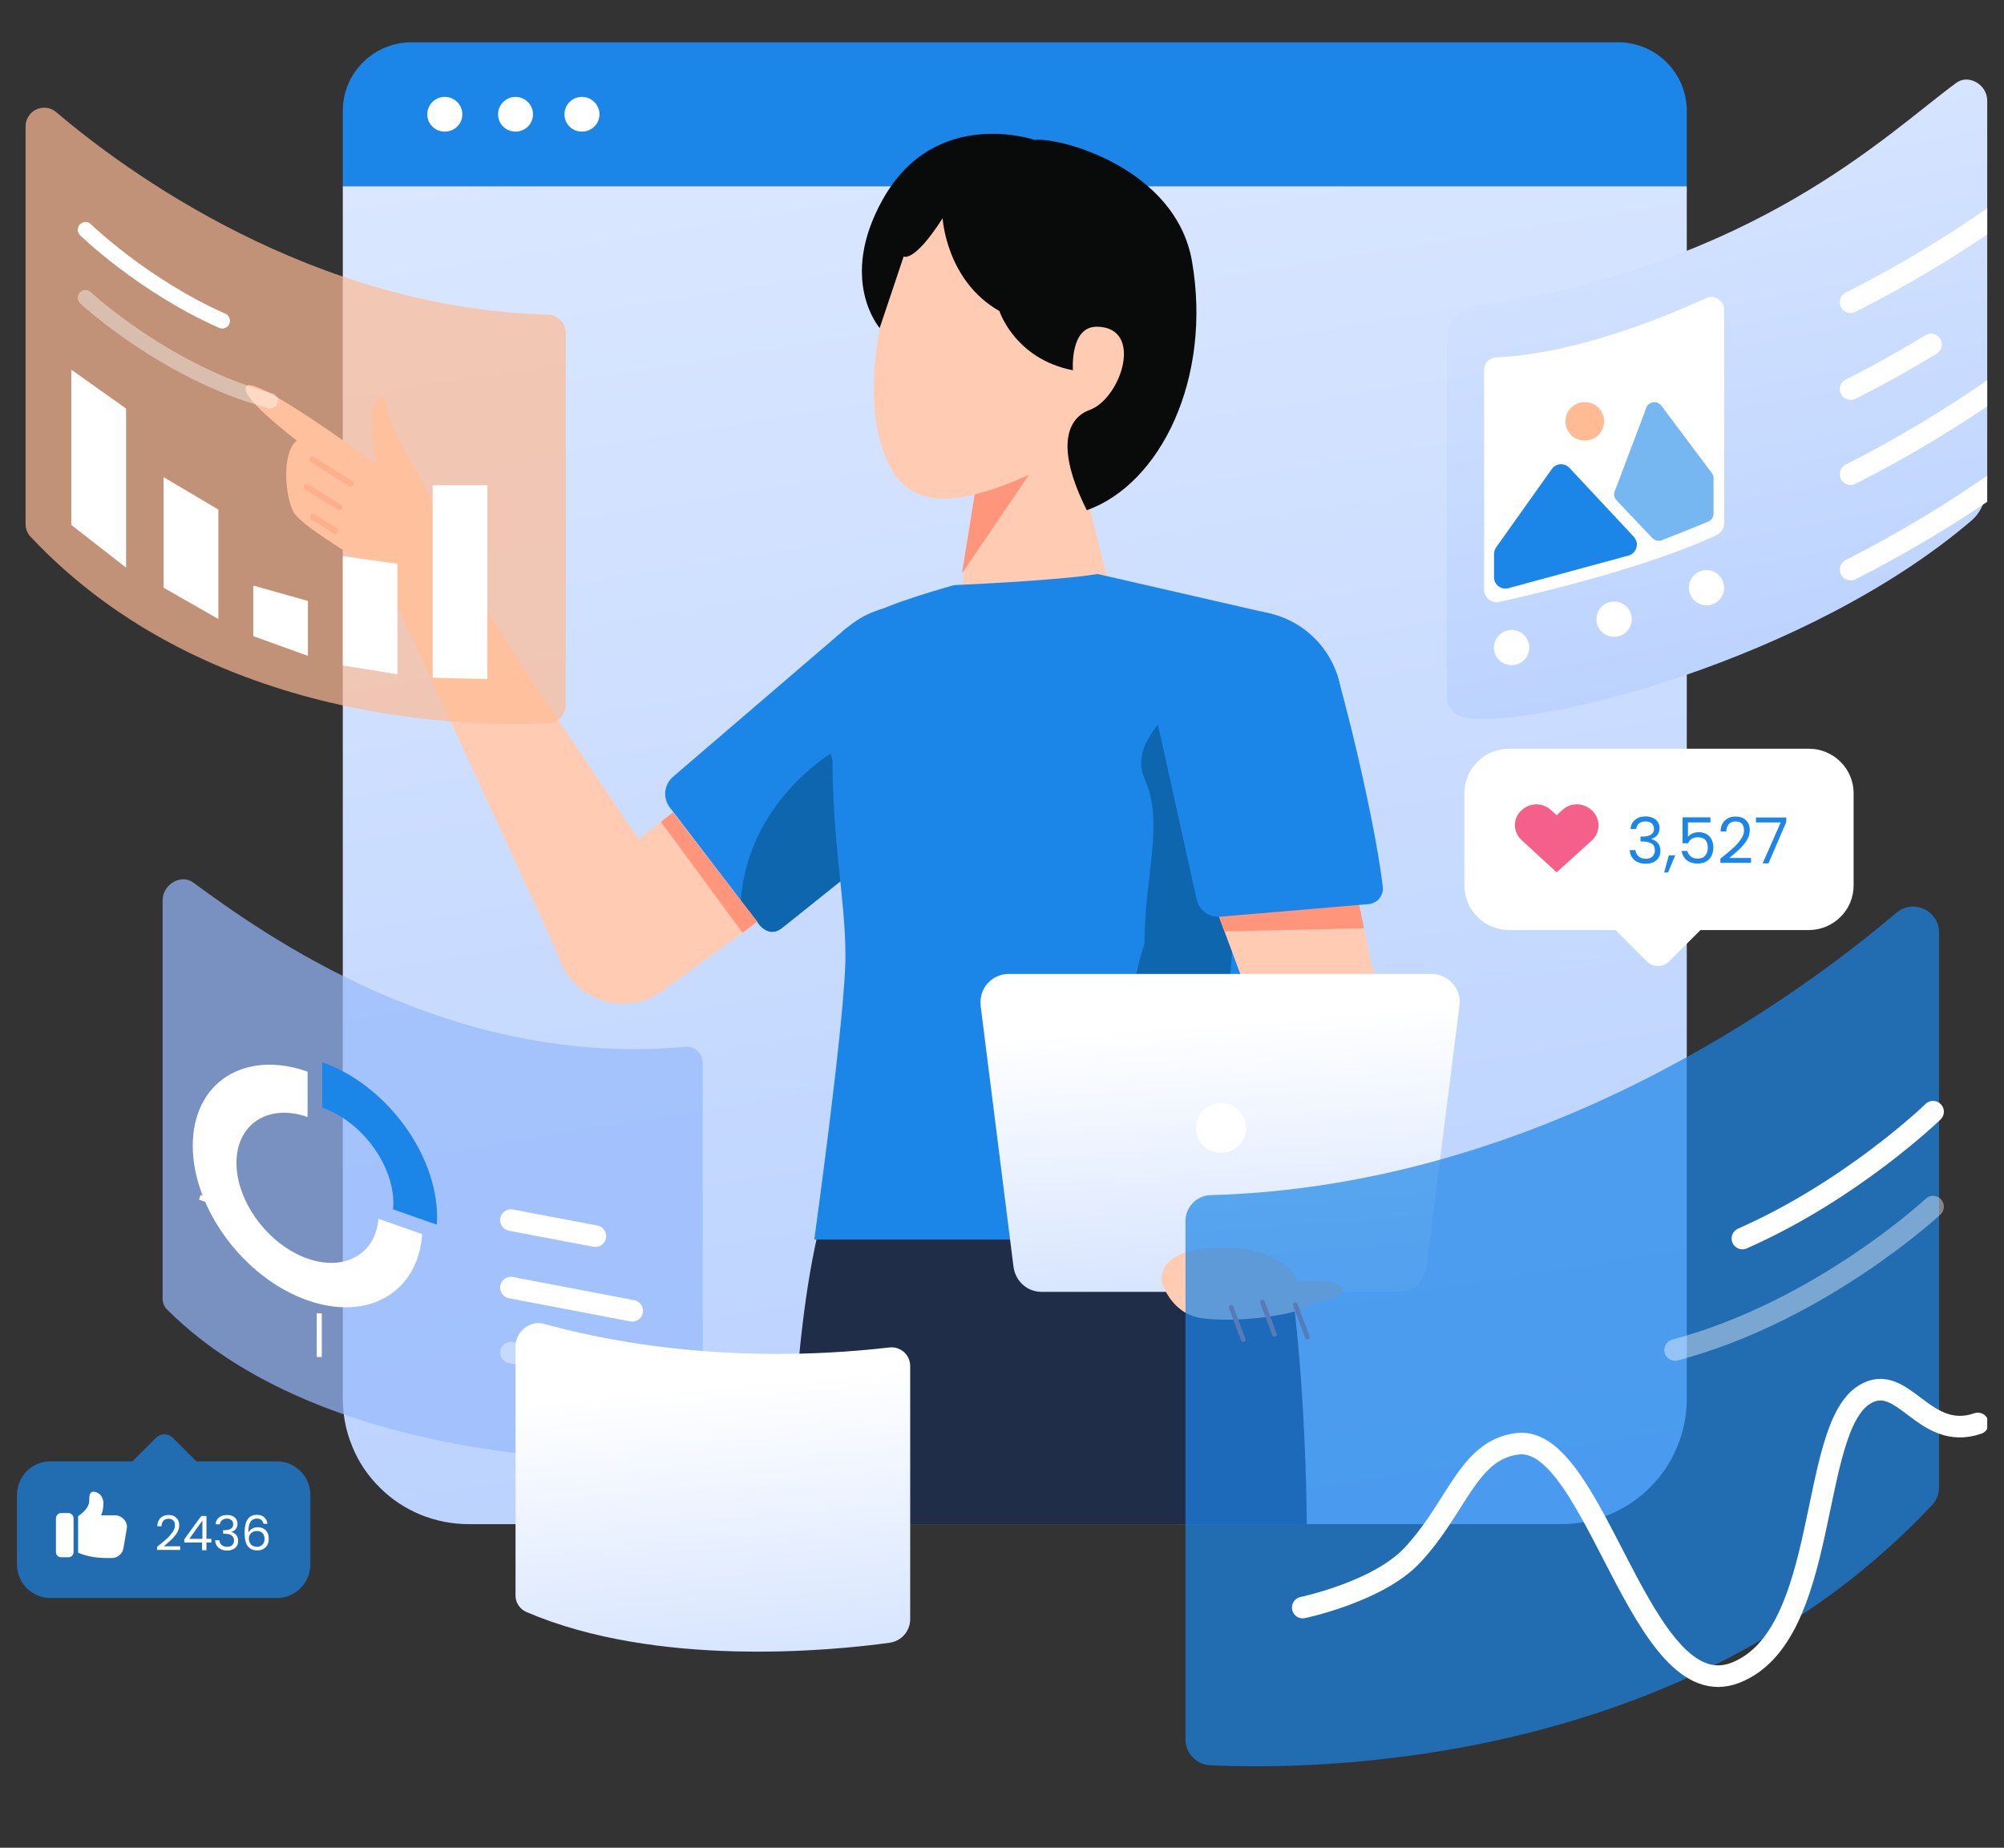 <svg xmlns="http://www.w3.org/2000/svg" xmlns:xlink="http://www.w3.org/1999/xlink" width="64" zoomAndPan="magnify" viewBox="0 0 48 44.25" height="59" preserveAspectRatio="xMidYMid meet" version="1.0"><rect x="0" y="0" width="48" height="44.25" fill="#333333" stroke="none"/><defs><clipPath id="b197df9463"><path d="M 8 1.012 L 41 1.012 L 41 5 L 8 5 Z M 8 1.012 " clip-rule="nonzero"/></clipPath><clipPath id="f135866213"><path d="M 8 4 L 41 4 L 41 37 L 8 37 Z M 8 4 " clip-rule="nonzero"/></clipPath><clipPath id="ba1c116b84"><path d="M 8.211 4.461 L 40.402 4.461 L 40.402 33.504 C 40.402 33.898 40.324 34.285 40.172 34.648 C 40.02 35.016 39.801 35.344 39.52 35.621 C 39.242 35.902 38.91 36.121 38.543 36.273 C 38.176 36.422 37.785 36.5 37.391 36.5 L 11.223 36.5 C 10.828 36.5 10.434 36.422 10.07 36.273 C 9.703 36.121 9.371 35.902 9.094 35.621 C 8.812 35.344 8.59 35.016 8.441 34.648 C 8.289 34.285 8.211 33.898 8.211 33.504 Z M 8.211 4.461 " clip-rule="nonzero"/></clipPath><linearGradient x1="2460.588" gradientTransform="matrix(0.011, 0, 0, 0.011, 0.4, 1.011)" y1="50.043" x2="3016.202" gradientUnits="userSpaceOnUse" y2="3495.166" id="8721d29969"><stop stop-opacity="1" stop-color="rgb(85.4%, 90.44%, 100%)" offset="0"/><stop stop-opacity="1" stop-color="rgb(85.289%, 90.367%, 100%)" offset="0.016"/><stop stop-opacity="1" stop-color="rgb(85.066%, 90.221%, 100%)" offset="0.031"/><stop stop-opacity="1" stop-color="rgb(84.842%, 90.076%, 100%)" offset="0.047"/><stop stop-opacity="1" stop-color="rgb(84.619%, 89.929%, 100%)" offset="0.062"/><stop stop-opacity="1" stop-color="rgb(84.395%, 89.783%, 100%)" offset="0.078"/><stop stop-opacity="1" stop-color="rgb(84.172%, 89.636%, 100%)" offset="0.094"/><stop stop-opacity="1" stop-color="rgb(83.948%, 89.49%, 100%)" offset="0.109"/><stop stop-opacity="1" stop-color="rgb(83.725%, 89.343%, 100%)" offset="0.125"/><stop stop-opacity="1" stop-color="rgb(83.501%, 89.197%, 100%)" offset="0.139"/><stop stop-opacity="1" stop-color="rgb(83.389%, 89.124%, 100%)" offset="0.141"/><stop stop-opacity="1" stop-color="rgb(83.278%, 89.05%, 100%)" offset="0.156"/><stop stop-opacity="1" stop-color="rgb(83.055%, 88.904%, 100%)" offset="0.172"/><stop stop-opacity="1" stop-color="rgb(82.831%, 88.759%, 100%)" offset="0.188"/><stop stop-opacity="1" stop-color="rgb(82.608%, 88.612%, 100%)" offset="0.203"/><stop stop-opacity="1" stop-color="rgb(82.384%, 88.466%, 100%)" offset="0.219"/><stop stop-opacity="1" stop-color="rgb(82.161%, 88.319%, 100%)" offset="0.234"/><stop stop-opacity="1" stop-color="rgb(81.937%, 88.173%, 100%)" offset="0.25"/><stop stop-opacity="1" stop-color="rgb(81.714%, 88.026%, 100%)" offset="0.266"/><stop stop-opacity="1" stop-color="rgb(81.49%, 87.88%, 100%)" offset="0.281"/><stop stop-opacity="1" stop-color="rgb(81.267%, 87.733%, 100%)" offset="0.297"/><stop stop-opacity="1" stop-color="rgb(81.042%, 87.587%, 100%)" offset="0.312"/><stop stop-opacity="1" stop-color="rgb(80.82%, 87.442%, 100%)" offset="0.328"/><stop stop-opacity="1" stop-color="rgb(80.597%, 87.296%, 100%)" offset="0.344"/><stop stop-opacity="1" stop-color="rgb(80.373%, 87.149%, 100%)" offset="0.359"/><stop stop-opacity="1" stop-color="rgb(80.15%, 87.003%, 100%)" offset="0.375"/><stop stop-opacity="1" stop-color="rgb(79.926%, 86.856%, 100%)" offset="0.391"/><stop stop-opacity="1" stop-color="rgb(79.703%, 86.71%, 100%)" offset="0.406"/><stop stop-opacity="1" stop-color="rgb(79.478%, 86.563%, 100%)" offset="0.422"/><stop stop-opacity="1" stop-color="rgb(79.256%, 86.417%, 100%)" offset="0.438"/><stop stop-opacity="1" stop-color="rgb(79.031%, 86.27%, 100%)" offset="0.453"/><stop stop-opacity="1" stop-color="rgb(78.809%, 86.125%, 100%)" offset="0.469"/><stop stop-opacity="1" stop-color="rgb(78.584%, 85.979%, 100%)" offset="0.484"/><stop stop-opacity="1" stop-color="rgb(78.362%, 85.832%, 100%)" offset="0.5"/><stop stop-opacity="1" stop-color="rgb(78.139%, 85.686%, 100%)" offset="0.516"/><stop stop-opacity="1" stop-color="rgb(77.914%, 85.539%, 100%)" offset="0.531"/><stop stop-opacity="1" stop-color="rgb(77.692%, 85.393%, 100%)" offset="0.547"/><stop stop-opacity="1" stop-color="rgb(77.467%, 85.246%, 100%)" offset="0.562"/><stop stop-opacity="1" stop-color="rgb(77.245%, 85.1%, 100%)" offset="0.578"/><stop stop-opacity="1" stop-color="rgb(77.02%, 84.953%, 100%)" offset="0.594"/><stop stop-opacity="1" stop-color="rgb(76.797%, 84.808%, 100%)" offset="0.609"/><stop stop-opacity="1" stop-color="rgb(76.573%, 84.662%, 100%)" offset="0.625"/><stop stop-opacity="1" stop-color="rgb(76.35%, 84.515%, 100%)" offset="0.641"/><stop stop-opacity="1" stop-color="rgb(76.128%, 84.369%, 100%)" offset="0.656"/><stop stop-opacity="1" stop-color="rgb(75.903%, 84.222%, 100%)" offset="0.672"/><stop stop-opacity="1" stop-color="rgb(75.681%, 84.076%, 100%)" offset="0.688"/><stop stop-opacity="1" stop-color="rgb(75.456%, 83.929%, 100%)" offset="0.703"/><stop stop-opacity="1" stop-color="rgb(75.233%, 83.783%, 100%)" offset="0.719"/><stop stop-opacity="1" stop-color="rgb(75.009%, 83.636%, 100%)" offset="0.734"/><stop stop-opacity="1" stop-color="rgb(74.786%, 83.492%, 100%)" offset="0.75"/><stop stop-opacity="1" stop-color="rgb(74.562%, 83.345%, 100%)" offset="0.766"/><stop stop-opacity="1" stop-color="rgb(74.339%, 83.199%, 100%)" offset="0.781"/><stop stop-opacity="1" stop-color="rgb(74.115%, 83.052%, 100%)" offset="0.797"/><stop stop-opacity="1" stop-color="rgb(73.892%, 82.906%, 100%)" offset="0.812"/><stop stop-opacity="1" stop-color="rgb(73.669%, 82.759%, 100%)" offset="0.828"/><stop stop-opacity="1" stop-color="rgb(73.445%, 82.613%, 100%)" offset="0.844"/><stop stop-opacity="1" stop-color="rgb(73.222%, 82.466%, 100%)" offset="0.859"/><stop stop-opacity="1" stop-color="rgb(72.998%, 82.32%, 100%)" offset="0.861"/><stop stop-opacity="1" stop-color="rgb(72.887%, 82.248%, 100%)" offset="0.875"/><stop stop-opacity="1" stop-color="rgb(72.775%, 82.175%, 100%)" offset="0.891"/><stop stop-opacity="1" stop-color="rgb(72.551%, 82.028%, 100%)" offset="0.906"/><stop stop-opacity="1" stop-color="rgb(72.328%, 81.882%, 100%)" offset="0.922"/><stop stop-opacity="1" stop-color="rgb(72.104%, 81.735%, 100%)" offset="0.938"/><stop stop-opacity="1" stop-color="rgb(71.881%, 81.589%, 100%)" offset="0.953"/><stop stop-opacity="1" stop-color="rgb(71.658%, 81.442%, 100%)" offset="0.969"/><stop stop-opacity="1" stop-color="rgb(71.434%, 81.296%, 100%)" offset="0.984"/><stop stop-opacity="1" stop-color="rgb(71.211%, 81.149%, 100%)" offset="1"/></linearGradient><clipPath id="476cb40a1b"><path d="M 23 23 L 35 23 L 35 31 L 23 31 Z M 23 23 " clip-rule="nonzero"/></clipPath><clipPath id="096dccdfc5"><path d="M 33.496 30.938 L 24.953 30.938 C 24.785 30.938 24.625 30.879 24.504 30.77 C 24.379 30.66 24.301 30.508 24.277 30.348 L 23.488 24.082 C 23.477 23.988 23.488 23.891 23.516 23.797 C 23.543 23.707 23.59 23.621 23.652 23.551 C 23.719 23.48 23.797 23.422 23.883 23.383 C 23.973 23.344 24.066 23.324 24.164 23.324 L 34.285 23.324 C 34.379 23.324 34.477 23.344 34.562 23.383 C 34.652 23.422 34.73 23.48 34.793 23.551 C 34.855 23.621 34.906 23.707 34.934 23.797 C 34.961 23.891 34.969 23.988 34.957 24.082 L 34.168 30.348 C 34.148 30.508 34.07 30.66 33.945 30.77 C 33.82 30.879 33.66 30.938 33.496 30.938 Z M 33.496 30.938 " clip-rule="nonzero"/></clipPath><linearGradient x1="2695.84" gradientTransform="matrix(0.011, 0, 0, 0.011, 0.4, 1.011)" y1="2082.523" x2="2753.497" gradientUnits="userSpaceOnUse" y2="2880.306" id="e87091ef4b"><stop stop-opacity="1" stop-color="rgb(100%, 100%, 100%)" offset="0"/><stop stop-opacity="1" stop-color="rgb(100%, 100%, 100%)" offset="0.031"/><stop stop-opacity="1" stop-color="rgb(99.973%, 99.982%, 100%)" offset="0.047"/><stop stop-opacity="1" stop-color="rgb(99.776%, 99.852%, 100%)" offset="0.062"/><stop stop-opacity="1" stop-color="rgb(99.437%, 99.631%, 100%)" offset="0.078"/><stop stop-opacity="1" stop-color="rgb(99.097%, 99.408%, 100%)" offset="0.094"/><stop stop-opacity="1" stop-color="rgb(98.758%, 99.187%, 100%)" offset="0.098"/><stop stop-opacity="1" stop-color="rgb(98.589%, 99.075%, 100%)" offset="0.109"/><stop stop-opacity="1" stop-color="rgb(98.419%, 98.964%, 100%)" offset="0.125"/><stop stop-opacity="1" stop-color="rgb(98.08%, 98.743%, 100%)" offset="0.141"/><stop stop-opacity="1" stop-color="rgb(97.74%, 98.52%, 100%)" offset="0.156"/><stop stop-opacity="1" stop-color="rgb(97.401%, 98.299%, 100%)" offset="0.172"/><stop stop-opacity="1" stop-color="rgb(97.063%, 98.076%, 100%)" offset="0.188"/><stop stop-opacity="1" stop-color="rgb(96.724%, 97.855%, 100%)" offset="0.203"/><stop stop-opacity="1" stop-color="rgb(96.384%, 97.632%, 100%)" offset="0.219"/><stop stop-opacity="1" stop-color="rgb(96.045%, 97.411%, 100%)" offset="0.234"/><stop stop-opacity="1" stop-color="rgb(95.706%, 97.188%, 100%)" offset="0.25"/><stop stop-opacity="1" stop-color="rgb(95.367%, 96.967%, 100%)" offset="0.266"/><stop stop-opacity="1" stop-color="rgb(95.027%, 96.744%, 100%)" offset="0.281"/><stop stop-opacity="1" stop-color="rgb(94.688%, 96.523%, 100%)" offset="0.297"/><stop stop-opacity="1" stop-color="rgb(94.35%, 96.3%, 100%)" offset="0.312"/><stop stop-opacity="1" stop-color="rgb(94.011%, 96.077%, 100%)" offset="0.328"/><stop stop-opacity="1" stop-color="rgb(93.671%, 95.856%, 100%)" offset="0.344"/><stop stop-opacity="1" stop-color="rgb(93.332%, 95.633%, 100%)" offset="0.359"/><stop stop-opacity="1" stop-color="rgb(92.993%, 95.412%, 100%)" offset="0.375"/><stop stop-opacity="1" stop-color="rgb(92.654%, 95.189%, 100%)" offset="0.391"/><stop stop-opacity="1" stop-color="rgb(92.314%, 94.968%, 100%)" offset="0.406"/><stop stop-opacity="1" stop-color="rgb(91.975%, 94.745%, 100%)" offset="0.422"/><stop stop-opacity="1" stop-color="rgb(91.637%, 94.524%, 100%)" offset="0.438"/><stop stop-opacity="1" stop-color="rgb(91.298%, 94.301%, 100%)" offset="0.453"/><stop stop-opacity="1" stop-color="rgb(90.958%, 94.08%, 100%)" offset="0.469"/><stop stop-opacity="1" stop-color="rgb(90.619%, 93.857%, 100%)" offset="0.484"/><stop stop-opacity="1" stop-color="rgb(90.28%, 93.636%, 100%)" offset="0.5"/><stop stop-opacity="1" stop-color="rgb(89.941%, 93.413%, 100%)" offset="0.516"/><stop stop-opacity="1" stop-color="rgb(89.601%, 93.192%, 100%)" offset="0.531"/><stop stop-opacity="1" stop-color="rgb(89.262%, 92.969%, 100%)" offset="0.547"/><stop stop-opacity="1" stop-color="rgb(88.924%, 92.747%, 100%)" offset="0.562"/><stop stop-opacity="1" stop-color="rgb(88.585%, 92.525%, 100%)" offset="0.578"/><stop stop-opacity="1" stop-color="rgb(88.245%, 92.303%, 100%)" offset="0.594"/><stop stop-opacity="1" stop-color="rgb(87.906%, 92.081%, 100%)" offset="0.609"/><stop stop-opacity="1" stop-color="rgb(87.567%, 91.859%, 100%)" offset="0.625"/><stop stop-opacity="1" stop-color="rgb(87.228%, 91.637%, 100%)" offset="0.641"/><stop stop-opacity="1" stop-color="rgb(86.888%, 91.414%, 100%)" offset="0.656"/><stop stop-opacity="1" stop-color="rgb(86.549%, 91.193%, 100%)" offset="0.672"/><stop stop-opacity="1" stop-color="rgb(86.211%, 90.97%, 100%)" offset="0.688"/><stop stop-opacity="1" stop-color="rgb(85.872%, 90.749%, 100%)" offset="0.703"/><stop stop-opacity="1" stop-color="rgb(85.532%, 90.526%, 100%)" offset="0.719"/><stop stop-opacity="1" stop-color="rgb(85.193%, 90.305%, 100%)" offset="0.734"/><stop stop-opacity="1" stop-color="rgb(84.854%, 90.082%, 100%)" offset="0.75"/><stop stop-opacity="1" stop-color="rgb(84.514%, 89.861%, 100%)" offset="0.766"/><stop stop-opacity="1" stop-color="rgb(84.175%, 89.638%, 100%)" offset="0.781"/><stop stop-opacity="1" stop-color="rgb(83.836%, 89.417%, 100%)" offset="0.797"/><stop stop-opacity="1" stop-color="rgb(83.498%, 89.194%, 100%)" offset="0.812"/><stop stop-opacity="1" stop-color="rgb(83.157%, 88.972%, 100%)" offset="0.828"/><stop stop-opacity="1" stop-color="rgb(82.819%, 88.75%, 100%)" offset="0.844"/><stop stop-opacity="1" stop-color="rgb(82.48%, 88.528%, 100%)" offset="0.859"/><stop stop-opacity="1" stop-color="rgb(82.141%, 88.306%, 100%)" offset="0.875"/><stop stop-opacity="1" stop-color="rgb(81.801%, 88.084%, 100%)" offset="0.891"/><stop stop-opacity="1" stop-color="rgb(81.462%, 87.862%, 100%)" offset="0.902"/><stop stop-opacity="1" stop-color="rgb(81.293%, 87.752%, 100%)" offset="0.906"/><stop stop-opacity="1" stop-color="rgb(81.123%, 87.64%, 100%)" offset="0.922"/><stop stop-opacity="1" stop-color="rgb(80.785%, 87.418%, 100%)" offset="0.938"/><stop stop-opacity="1" stop-color="rgb(80.444%, 87.196%, 100%)" offset="0.953"/><stop stop-opacity="1" stop-color="rgb(80.106%, 86.974%, 100%)" offset="0.969"/><stop stop-opacity="1" stop-color="rgb(79.767%, 86.751%, 100%)" offset="0.984"/><stop stop-opacity="1" stop-color="rgb(79.428%, 86.53%, 100%)" offset="1"/></linearGradient><clipPath id="c979d826aa"><path d="M 0.406 2 L 14 2 L 14 18 L 0.406 18 Z M 0.406 2 " clip-rule="nonzero"/></clipPath><clipPath id="3a7e4165d0"><path d="M 0.406 1.012 L 11 1.012 L 11 13 L 0.406 13 Z M 0.406 1.012 " clip-rule="nonzero"/></clipPath><clipPath id="68998a88bd"><path d="M 0.406 1.012 L 12 1.012 L 12 15 L 0.406 15 Z M 0.406 1.012 " clip-rule="nonzero"/></clipPath><clipPath id="98c045fcda"><path d="M 28 21 L 47 21 L 47 42.301 L 28 42.301 Z M 28 21 " clip-rule="nonzero"/></clipPath><clipPath id="ecf243616a"><path d="M 33 18 L 47.598 18 L 47.598 36 L 33 36 Z M 33 18 " clip-rule="nonzero"/></clipPath><clipPath id="2b515f4cbf"><path d="M 31 20 L 47.598 20 L 47.598 38 L 31 38 Z M 31 20 " clip-rule="nonzero"/></clipPath><clipPath id="f39ae2caa2"><path d="M 0.406 34 L 8 34 L 8 39 L 0.406 39 Z M 0.406 34 " clip-rule="nonzero"/></clipPath><clipPath id="0a0b038c15"><path d="M 22 24 L 47.598 24 L 47.598 42.301 L 22 42.301 Z M 22 24 " clip-rule="nonzero"/></clipPath><clipPath id="c2a0a030b5"><path d="M 12 31 L 22 31 L 22 40 L 12 40 Z M 12 31 " clip-rule="nonzero"/></clipPath><clipPath id="dc0b7791b6"><path d="M 13.031 31.703 C 14.324 32.066 17.34 32.723 21.297 32.27 C 21.359 32.262 21.426 32.266 21.484 32.285 C 21.547 32.305 21.602 32.336 21.652 32.379 C 21.699 32.422 21.738 32.473 21.762 32.531 C 21.789 32.59 21.801 32.652 21.801 32.715 L 21.801 38.793 C 21.797 38.926 21.746 39.055 21.656 39.156 C 21.57 39.254 21.445 39.32 21.312 39.34 C 19.906 39.535 15.727 39.941 12.609 38.605 C 12.531 38.57 12.461 38.512 12.414 38.438 C 12.367 38.363 12.344 38.281 12.348 38.191 L 12.348 32.238 C 12.348 31.887 12.703 31.609 13.031 31.703 Z M 13.031 31.703 " clip-rule="nonzero"/></clipPath><linearGradient x1="1550.38" gradientTransform="matrix(0.011, 0, 0, 0.011, 0.4, 1.011)" y1="2868.586" x2="1628.914" gradientUnits="userSpaceOnUse" y2="3734.468" id="a96a8022f0"><stop stop-opacity="1" stop-color="rgb(100%, 100%, 100%)" offset="0"/><stop stop-opacity="1" stop-color="rgb(99.86%, 99.908%, 100%)" offset="0.062"/><stop stop-opacity="1" stop-color="rgb(99.542%, 99.699%, 100%)" offset="0.078"/><stop stop-opacity="1" stop-color="rgb(99.185%, 99.466%, 100%)" offset="0.093"/><stop stop-opacity="1" stop-color="rgb(99.007%, 99.348%, 100%)" offset="0.094"/><stop stop-opacity="1" stop-color="rgb(98.828%, 99.231%, 100%)" offset="0.109"/><stop stop-opacity="1" stop-color="rgb(98.47%, 98.997%, 100%)" offset="0.125"/><stop stop-opacity="1" stop-color="rgb(98.112%, 98.764%, 100%)" offset="0.141"/><stop stop-opacity="1" stop-color="rgb(97.755%, 98.531%, 100%)" offset="0.156"/><stop stop-opacity="1" stop-color="rgb(97.398%, 98.296%, 100%)" offset="0.172"/><stop stop-opacity="1" stop-color="rgb(97.041%, 98.062%, 100%)" offset="0.188"/><stop stop-opacity="1" stop-color="rgb(96.684%, 97.829%, 100%)" offset="0.203"/><stop stop-opacity="1" stop-color="rgb(96.327%, 97.595%, 100%)" offset="0.219"/><stop stop-opacity="1" stop-color="rgb(95.97%, 97.36%, 100%)" offset="0.234"/><stop stop-opacity="1" stop-color="rgb(95.613%, 97.127%, 100%)" offset="0.25"/><stop stop-opacity="1" stop-color="rgb(95.256%, 96.893%, 100%)" offset="0.266"/><stop stop-opacity="1" stop-color="rgb(94.899%, 96.658%, 100%)" offset="0.281"/><stop stop-opacity="1" stop-color="rgb(94.542%, 96.425%, 100%)" offset="0.297"/><stop stop-opacity="1" stop-color="rgb(94.185%, 96.191%, 100%)" offset="0.312"/><stop stop-opacity="1" stop-color="rgb(93.828%, 95.958%, 100%)" offset="0.328"/><stop stop-opacity="1" stop-color="rgb(93.471%, 95.723%, 100%)" offset="0.344"/><stop stop-opacity="1" stop-color="rgb(93.112%, 95.49%, 100%)" offset="0.359"/><stop stop-opacity="1" stop-color="rgb(92.755%, 95.256%, 100%)" offset="0.375"/><stop stop-opacity="1" stop-color="rgb(92.398%, 95.023%, 100%)" offset="0.391"/><stop stop-opacity="1" stop-color="rgb(92.041%, 94.788%, 100%)" offset="0.406"/><stop stop-opacity="1" stop-color="rgb(91.684%, 94.554%, 100%)" offset="0.422"/><stop stop-opacity="1" stop-color="rgb(91.327%, 94.321%, 100%)" offset="0.438"/><stop stop-opacity="1" stop-color="rgb(90.97%, 94.087%, 100%)" offset="0.453"/><stop stop-opacity="1" stop-color="rgb(90.613%, 93.852%, 100%)" offset="0.469"/><stop stop-opacity="1" stop-color="rgb(90.256%, 93.619%, 100%)" offset="0.484"/><stop stop-opacity="1" stop-color="rgb(89.899%, 93.385%, 100%)" offset="0.5"/><stop stop-opacity="1" stop-color="rgb(89.542%, 93.152%, 100%)" offset="0.516"/><stop stop-opacity="1" stop-color="rgb(89.185%, 92.917%, 100%)" offset="0.531"/><stop stop-opacity="1" stop-color="rgb(88.828%, 92.683%, 100%)" offset="0.547"/><stop stop-opacity="1" stop-color="rgb(88.47%, 92.45%, 100%)" offset="0.562"/><stop stop-opacity="1" stop-color="rgb(88.112%, 92.216%, 100%)" offset="0.578"/><stop stop-opacity="1" stop-color="rgb(87.755%, 91.982%, 100%)" offset="0.594"/><stop stop-opacity="1" stop-color="rgb(87.398%, 91.748%, 100%)" offset="0.609"/><stop stop-opacity="1" stop-color="rgb(87.041%, 91.515%, 100%)" offset="0.625"/><stop stop-opacity="1" stop-color="rgb(86.684%, 91.281%, 100%)" offset="0.641"/><stop stop-opacity="1" stop-color="rgb(86.327%, 91.046%, 100%)" offset="0.656"/><stop stop-opacity="1" stop-color="rgb(85.97%, 90.813%, 100%)" offset="0.672"/><stop stop-opacity="1" stop-color="rgb(85.612%, 90.579%, 100%)" offset="0.688"/><stop stop-opacity="1" stop-color="rgb(85.255%, 90.344%, 100%)" offset="0.703"/><stop stop-opacity="1" stop-color="rgb(84.898%, 90.111%, 100%)" offset="0.719"/><stop stop-opacity="1" stop-color="rgb(84.541%, 89.877%, 100%)" offset="0.734"/><stop stop-opacity="1" stop-color="rgb(84.184%, 89.644%, 100%)" offset="0.75"/><stop stop-opacity="1" stop-color="rgb(83.827%, 89.409%, 100%)" offset="0.766"/><stop stop-opacity="1" stop-color="rgb(83.47%, 89.175%, 100%)" offset="0.781"/><stop stop-opacity="1" stop-color="rgb(83.113%, 88.942%, 100%)" offset="0.797"/><stop stop-opacity="1" stop-color="rgb(82.755%, 88.708%, 100%)" offset="0.812"/><stop stop-opacity="1" stop-color="rgb(82.397%, 88.474%, 100%)" offset="0.828"/><stop stop-opacity="1" stop-color="rgb(82.04%, 88.24%, 100%)" offset="0.844"/><stop stop-opacity="1" stop-color="rgb(81.683%, 88.007%, 100%)" offset="0.859"/><stop stop-opacity="1" stop-color="rgb(81.326%, 87.773%, 100%)" offset="0.875"/><stop stop-opacity="1" stop-color="rgb(80.969%, 87.538%, 100%)" offset="0.891"/><stop stop-opacity="1" stop-color="rgb(80.612%, 87.305%, 100%)" offset="0.906"/><stop stop-opacity="1" stop-color="rgb(80.255%, 87.071%, 100%)" offset="0.907"/><stop stop-opacity="1" stop-color="rgb(80.077%, 86.955%, 100%)" offset="0.922"/><stop stop-opacity="1" stop-color="rgb(79.898%, 86.838%, 100%)" offset="0.938"/><stop stop-opacity="1" stop-color="rgb(79.541%, 86.603%, 100%)" offset="0.953"/><stop stop-opacity="1" stop-color="rgb(79.184%, 86.369%, 100%)" offset="0.969"/><stop stop-opacity="1" stop-color="rgb(78.827%, 86.136%, 100%)" offset="0.984"/><stop stop-opacity="1" stop-color="rgb(78.47%, 85.902%, 100%)" offset="1"/></linearGradient><clipPath id="9c8fbfd99a"><path d="M 34 1.012 L 47.598 1.012 L 47.598 18 L 34 18 Z M 34 1.012 " clip-rule="nonzero"/></clipPath><clipPath id="6d43c19e9b"><path d="M 46.863 1.98 C 45.176 3.215 42.094 6.32 35.363 7.352 C 34.848 7.43 34.656 7.797 34.656 8.199 L 34.656 16.691 C 34.66 16.809 34.703 16.922 34.781 17.012 C 34.855 17.102 34.961 17.16 35.078 17.184 C 36.777 17.469 43.312 15.809 47.223 12.465 C 47.598 12.148 47.598 11.609 47.598 11.5 L 47.598 2.406 C 47.598 2.027 47.152 1.77 46.863 1.98 Z M 46.863 1.98 " clip-rule="nonzero"/></clipPath><linearGradient x1="4019.742" gradientTransform="matrix(0.011, 0, 0, 0.011, 0.4, 1.011)" y1="-77.555" x2="4338.876" gradientUnits="userSpaceOnUse" y2="1587.069" id="c99114b213"><stop stop-opacity="1" stop-color="rgb(85.51%, 90.512%, 100%)" offset="0"/><stop stop-opacity="1" stop-color="rgb(85.396%, 90.437%, 100%)" offset="0.016"/><stop stop-opacity="1" stop-color="rgb(85.167%, 90.288%, 100%)" offset="0.031"/><stop stop-opacity="1" stop-color="rgb(84.938%, 90.138%, 100%)" offset="0.047"/><stop stop-opacity="1" stop-color="rgb(84.711%, 89.989%, 100%)" offset="0.062"/><stop stop-opacity="1" stop-color="rgb(84.482%, 89.839%, 100%)" offset="0.078"/><stop stop-opacity="1" stop-color="rgb(84.253%, 89.69%, 100%)" offset="0.094"/><stop stop-opacity="1" stop-color="rgb(84.026%, 89.54%, 100%)" offset="0.109"/><stop stop-opacity="1" stop-color="rgb(83.797%, 89.391%, 100%)" offset="0.125"/><stop stop-opacity="1" stop-color="rgb(83.569%, 89.241%, 100%)" offset="0.136"/><stop stop-opacity="1" stop-color="rgb(83.455%, 89.166%, 100%)" offset="0.141"/><stop stop-opacity="1" stop-color="rgb(83.34%, 89.091%, 100%)" offset="0.156"/><stop stop-opacity="1" stop-color="rgb(83.112%, 88.942%, 100%)" offset="0.172"/><stop stop-opacity="1" stop-color="rgb(82.884%, 88.792%, 100%)" offset="0.188"/><stop stop-opacity="1" stop-color="rgb(82.655%, 88.643%, 100%)" offset="0.203"/><stop stop-opacity="1" stop-color="rgb(82.426%, 88.493%, 100%)" offset="0.219"/><stop stop-opacity="1" stop-color="rgb(82.199%, 88.344%, 100%)" offset="0.234"/><stop stop-opacity="1" stop-color="rgb(81.97%, 88.194%, 100%)" offset="0.25"/><stop stop-opacity="1" stop-color="rgb(81.741%, 88.045%, 100%)" offset="0.266"/><stop stop-opacity="1" stop-color="rgb(81.514%, 87.895%, 100%)" offset="0.281"/><stop stop-opacity="1" stop-color="rgb(81.285%, 87.746%, 100%)" offset="0.297"/><stop stop-opacity="1" stop-color="rgb(81.056%, 87.596%, 100%)" offset="0.312"/><stop stop-opacity="1" stop-color="rgb(80.829%, 87.447%, 100%)" offset="0.328"/><stop stop-opacity="1" stop-color="rgb(80.6%, 87.297%, 100%)" offset="0.344"/><stop stop-opacity="1" stop-color="rgb(80.371%, 87.148%, 100%)" offset="0.359"/><stop stop-opacity="1" stop-color="rgb(80.144%, 86.998%, 100%)" offset="0.375"/><stop stop-opacity="1" stop-color="rgb(79.915%, 86.848%, 100%)" offset="0.391"/><stop stop-opacity="1" stop-color="rgb(79.686%, 86.699%, 100%)" offset="0.406"/><stop stop-opacity="1" stop-color="rgb(79.459%, 86.549%, 100%)" offset="0.422"/><stop stop-opacity="1" stop-color="rgb(79.23%, 86.4%, 100%)" offset="0.438"/><stop stop-opacity="1" stop-color="rgb(79.002%, 86.25%, 100%)" offset="0.453"/><stop stop-opacity="1" stop-color="rgb(78.773%, 86.101%, 100%)" offset="0.469"/><stop stop-opacity="1" stop-color="rgb(78.545%, 85.951%, 100%)" offset="0.484"/><stop stop-opacity="1" stop-color="rgb(78.317%, 85.802%, 100%)" offset="0.5"/><stop stop-opacity="1" stop-color="rgb(78.088%, 85.654%, 100%)" offset="0.516"/><stop stop-opacity="1" stop-color="rgb(77.859%, 85.504%, 100%)" offset="0.531"/><stop stop-opacity="1" stop-color="rgb(77.632%, 85.355%, 100%)" offset="0.547"/><stop stop-opacity="1" stop-color="rgb(77.403%, 85.205%, 100%)" offset="0.562"/><stop stop-opacity="1" stop-color="rgb(77.174%, 85.056%, 100%)" offset="0.578"/><stop stop-opacity="1" stop-color="rgb(76.947%, 84.906%, 100%)" offset="0.594"/><stop stop-opacity="1" stop-color="rgb(76.718%, 84.756%, 100%)" offset="0.609"/><stop stop-opacity="1" stop-color="rgb(76.489%, 84.607%, 100%)" offset="0.625"/><stop stop-opacity="1" stop-color="rgb(76.262%, 84.457%, 100%)" offset="0.641"/><stop stop-opacity="1" stop-color="rgb(76.033%, 84.308%, 100%)" offset="0.656"/><stop stop-opacity="1" stop-color="rgb(75.804%, 84.158%, 100%)" offset="0.672"/><stop stop-opacity="1" stop-color="rgb(75.577%, 84.009%, 100%)" offset="0.688"/><stop stop-opacity="1" stop-color="rgb(75.348%, 83.859%, 100%)" offset="0.703"/><stop stop-opacity="1" stop-color="rgb(75.121%, 83.71%, 100%)" offset="0.719"/><stop stop-opacity="1" stop-color="rgb(74.892%, 83.56%, 100%)" offset="0.734"/><stop stop-opacity="1" stop-color="rgb(74.663%, 83.411%, 100%)" offset="0.75"/><stop stop-opacity="1" stop-color="rgb(74.435%, 83.261%, 100%)" offset="0.766"/><stop stop-opacity="1" stop-color="rgb(74.207%, 83.112%, 100%)" offset="0.781"/><stop stop-opacity="1" stop-color="rgb(73.978%, 82.962%, 100%)" offset="0.797"/><stop stop-opacity="1" stop-color="rgb(73.75%, 82.812%, 100%)" offset="0.812"/><stop stop-opacity="1" stop-color="rgb(73.521%, 82.663%, 100%)" offset="0.828"/><stop stop-opacity="1" stop-color="rgb(73.293%, 82.513%, 100%)" offset="0.844"/><stop stop-opacity="1" stop-color="rgb(73.065%, 82.364%, 100%)" offset="0.859"/><stop stop-opacity="1" stop-color="rgb(72.836%, 82.214%, 100%)" offset="0.864"/><stop stop-opacity="1" stop-color="rgb(72.722%, 82.14%, 100%)" offset="0.875"/><stop stop-opacity="1" stop-color="rgb(72.607%, 82.065%, 100%)" offset="0.891"/><stop stop-opacity="1" stop-color="rgb(72.38%, 81.915%, 100%)" offset="0.906"/><stop stop-opacity="1" stop-color="rgb(72.151%, 81.766%, 100%)" offset="0.922"/><stop stop-opacity="1" stop-color="rgb(71.922%, 81.616%, 100%)" offset="0.938"/><stop stop-opacity="1" stop-color="rgb(71.695%, 81.467%, 100%)" offset="0.953"/><stop stop-opacity="1" stop-color="rgb(71.466%, 81.317%, 100%)" offset="0.969"/><stop stop-opacity="1" stop-color="rgb(71.237%, 81.168%, 100%)" offset="0.984"/><stop stop-opacity="1" stop-color="rgb(71.01%, 81.018%, 100%)" offset="1"/></linearGradient><clipPath id="55f4354b7f"><path d="M 35 1.012 L 47.598 1.012 L 47.598 14 L 35 14 Z M 35 1.012 " clip-rule="nonzero"/></clipPath><clipPath id="5974dad7d1"><path d="M 35 1.012 L 47.598 1.012 L 47.598 16 L 35 16 Z M 35 1.012 " clip-rule="nonzero"/></clipPath><clipPath id="1aca8265fe"><path d="M 35 1.012 L 47.598 1.012 L 47.598 18 L 35 18 Z M 35 1.012 " clip-rule="nonzero"/></clipPath><clipPath id="f8dade28fd"><path d="M 35 4 L 47.598 4 L 47.598 21 L 35 21 Z M 35 4 " clip-rule="nonzero"/></clipPath></defs><g clip-path="url(#b197df9463)"><path fill="#1c85e8" d="M 9.859 1.012 L 38.754 1.012 C 39.191 1.012 39.609 1.184 39.918 1.492 C 40.227 1.801 40.402 2.215 40.402 2.652 L 40.402 4.461 L 8.211 4.461 L 8.211 2.652 C 8.211 2.215 8.383 1.801 8.695 1.492 C 9.004 1.184 9.422 1.012 9.859 1.012 Z M 9.859 1.012 " fill-opacity="1" fill-rule="nonzero"/></g><g clip-path="url(#f135866213)"><g clip-path="url(#ba1c116b84)"><path fill="url(#8721d29969)" d="M 8.211 4.461 L 8.211 36.5 L 40.402 36.5 L 40.402 4.461 Z M 8.211 4.461 " fill-rule="nonzero"/></g></g><path fill="#ffccb3" d="M 29.242 25.062 L 20.414 25.062 L 20.414 29.328 L 29.242 29.328 Z M 29.242 25.062 " fill-opacity="1" fill-rule="nonzero"/><path fill="#1f2d49" d="M 20.363 27.695 C 19.328 28.707 18.918 33.703 18.973 36.5 L 31.301 36.5 C 31.301 36.5 31.277 30.398 30.344 28.34 C 29.484 26.449 28.055 29.238 20.363 27.695 Z M 20.363 27.695 " fill-opacity="1" fill-rule="nonzero"/><path fill="#1c85e8" d="M 22.398 15.797 C 22.398 15.797 23.984 17.57 23.457 18.137 C 22.414 19.305 19.637 21.5 18.727 22.227 C 18.684 22.258 18.641 22.277 18.594 22.289 C 18.543 22.305 18.496 22.305 18.445 22.301 C 18.398 22.293 18.352 22.277 18.309 22.254 C 18.266 22.227 18.227 22.195 18.195 22.156 L 16.043 19.336 C 15.961 19.23 15.922 19.094 15.934 18.957 C 15.949 18.82 16.016 18.695 16.117 18.605 L 20.289 15.027 Z M 22.398 15.797 " fill-opacity="1" fill-rule="nonzero"/><path fill="#0e66af" d="M 19.895 18.051 C 19.895 18.051 17.918 19.219 17.742 21.566 L 18.137 22.07 C 18.137 22.07 18.383 22.5 18.727 22.227 C 19.066 21.953 20.652 20.691 20.652 20.691 Z M 19.895 18.051 " fill-opacity="1" fill-rule="nonzero"/><path fill="#1c85e8" d="M 21.742 18.941 C 22.977 18.941 23.977 17.945 23.977 16.719 C 23.977 15.492 22.977 14.496 21.742 14.496 C 20.512 14.496 19.512 15.492 19.512 16.719 C 19.512 17.945 20.512 18.941 21.742 18.941 Z M 21.742 18.941 " fill-opacity="1" fill-rule="nonzero"/><path fill="#ffccb3" d="M 15.93 23.684 L 13.98 21.113 L 15.828 19.684 L 16.117 19.453 L 18.141 22.086 L 17.789 22.34 Z M 15.93 23.684 " fill-opacity="1" fill-rule="nonzero"/><path fill="#ff967c" d="M 17.789 22.34 C 17.266 21.641 16.281 20.281 15.828 19.684 L 16.117 19.453 L 18.137 22.07 Z M 17.789 22.34 " fill-opacity="1" fill-rule="nonzero"/><path fill="#ffccb3" d="M 14.926 24.039 C 15.82 24.039 16.547 23.316 16.547 22.426 C 16.547 21.535 15.82 20.812 14.926 20.812 C 14.031 20.812 13.305 21.535 13.305 22.426 C 13.305 23.316 14.031 24.039 14.926 24.039 Z M 14.926 24.039 " fill-opacity="1" fill-rule="nonzero"/><path fill="#ffccb3" d="M 16.297 21.559 C 16.297 21.559 11.07 13.918 10.828 13.27 C 10.594 12.637 9.359 14.16 9.359 14.16 L 13.406 22.945 Z M 16.297 21.559 " fill-opacity="1" fill-rule="nonzero"/><path fill="#ffccb3" d="M 23.496 10.902 L 22.867 15.266 C 22.867 15.266 22.703 15.844 23.434 15.93 C 24.164 16.02 25.727 15.824 26.285 15.23 C 26.84 14.641 26.648 14.348 26.648 14.348 L 25.465 9.613 Z M 23.496 10.902 " fill-opacity="1" fill-rule="nonzero"/><path fill="#ff967c" d="M 23.406 11.469 L 24.945 10.93 L 23.039 13.738 Z M 23.406 11.469 " fill-opacity="1" fill-rule="nonzero"/><path fill="#ffccb3" d="M 21.754 5.52 C 21.754 5.52 20.438 8.602 21.125 10.715 C 21.574 12.094 22.547 12.34 24.785 11.309 C 26.832 10.363 27.367 9.645 27.367 9.645 L 27.668 6.207 C 27.668 6.207 23.094 2.77 21.754 5.52 Z M 21.754 5.52 " fill-opacity="1" fill-rule="nonzero"/><path fill="#1c85e8" d="M 22.855 14.012 C 22.855 14.012 21.164 14.477 20.824 14.75 C 20.48 15.023 19.938 16.422 19.938 18.02 C 19.938 20.285 20.25 21.5 20.25 22.906 C 20.25 24.316 19.504 29.684 19.504 29.684 L 30.465 29.684 C 30.184 24.305 30.465 14.703 30.465 14.703 L 26.289 13.746 C 25.348 13.906 22.855 14.012 22.855 14.012 Z M 22.855 14.012 " fill-opacity="1" fill-rule="nonzero"/><path fill="#0e66af" d="M 28.441 16.719 C 28.441 16.719 26.984 17.676 27.414 18.645 C 27.895 19.73 27.414 20.93 27.414 22.598 C 27.246 23.098 27.152 23.574 27.152 23.98 C 27.152 24.387 26.926 24 26.926 25.176 C 26.926 26.016 29.574 26.742 29.504 26.062 C 29.043 21.535 30.957 18.664 28.441 16.719 Z M 28.441 16.719 " fill-opacity="1" fill-rule="nonzero"/><path fill="#ffccb3" d="M 33.484 25.387 L 30.258 25.648 L 29.707 23.324 L 29.043 21.535 L 32.438 21.129 L 32.863 23.133 Z M 33.484 25.387 " fill-opacity="1" fill-rule="nonzero"/><path fill="#ff967c" d="M 32.555 21.668 L 32.672 22.23 L 29.328 22.305 L 29.109 21.711 Z M 32.555 21.668 " fill-opacity="1" fill-rule="nonzero"/><path fill="#1c85e8" d="M 29.91 19.078 C 31.141 19.078 32.141 18.082 32.141 16.855 C 32.141 15.629 31.141 14.633 29.91 14.633 C 28.676 14.633 27.676 15.629 27.676 16.855 C 27.676 18.082 28.676 19.078 29.91 19.078 Z M 29.91 19.078 " fill-opacity="1" fill-rule="nonzero"/><path fill="#1c85e8" d="M 29.48 15.812 C 29.48 15.812 31.832 15.426 32.031 16.176 C 32.461 17.676 32.992 20.09 33.121 21.246 C 33.125 21.293 33.121 21.344 33.105 21.391 C 33.09 21.438 33.066 21.48 33.035 21.52 C 33.004 21.559 32.965 21.59 32.922 21.609 C 32.875 21.633 32.828 21.648 32.777 21.652 L 29.234 21.953 C 29.098 21.965 28.961 21.926 28.852 21.84 C 28.746 21.754 28.672 21.633 28.652 21.496 L 27.695 17.172 Z M 29.48 15.812 " fill-opacity="1" fill-rule="nonzero"/><path fill="#080b09" d="M 22.578 5.227 C 22.578 5.227 22.66 6.723 23.938 7.449 C 23.938 7.449 24.309 8.598 25.699 8.867 C 25.699 8.867 25.617 7.812 26.281 7.824 C 27.406 7.844 26.855 9.543 26.094 9.82 C 25.574 10.012 25.262 10.684 26.031 12.219 C 27.797 11.59 29.035 9.062 28.551 6.258 C 28.16 4.012 25.363 3.277 24.785 3.352 C 24.785 3.352 22.398 2.527 21.141 4.781 C 20.066 6.707 21.07 7.855 21.07 7.855 L 21.645 6.141 C 21.645 6.141 21.883 6.309 22.578 5.227 Z M 22.578 5.227 " fill-opacity="1" fill-rule="nonzero"/><g clip-path="url(#476cb40a1b)"><g clip-path="url(#096dccdfc5)"><path fill="url(#e87091ef4b)" d="M 23.477 23.324 L 23.477 30.938 L 34.969 30.938 L 34.969 23.324 Z M 23.477 23.324 " fill-rule="nonzero"/></g></g><path fill="#ffffff" d="M 29.242 27.609 C 29.574 27.609 29.844 27.344 29.844 27.012 C 29.844 26.684 29.574 26.418 29.242 26.418 C 28.914 26.418 28.645 26.684 28.645 27.012 C 28.645 27.344 28.914 27.609 29.242 27.609 Z M 29.242 27.609 " fill-opacity="1" fill-rule="nonzero"/><path fill="#ffccb3" d="M 9.582 14.664 L 9.066 13.68 C 9.066 13.68 7.246 12.645 7.035 12.27 C 6.824 11.895 6.742 10.824 7.113 10.551 C 7.113 10.551 5.664 9.465 5.91 9.242 C 6.156 9.008 9.012 11.117 9.012 11.117 C 9.012 11.117 8.664 9.562 9.191 9.488 C 9.332 10.094 9.578 10.668 9.914 11.188 C 10.473 12.043 10.539 12.809 10.539 12.809 L 11.195 14.059 Z M 9.582 14.664 " fill-opacity="1" fill-rule="nonzero"/><path stroke-linecap="round" transform="matrix(0.011, 0, 0, 0.011, 0.4, 1.011)" fill="none" stroke-linejoin="round" d="M 644.378 908.88 L 727.483 961.206 " stroke="#ff967c" stroke-width="13.016" stroke-opacity="1" stroke-miterlimit="4"/><path stroke-linecap="round" transform="matrix(0.011, 0, 0, 0.011, 0.4, 1.011)" fill="none" stroke-linejoin="round" d="M 631.82 968.628 L 702.367 1012.419 " stroke="#ff967c" stroke-width="13.016" stroke-opacity="1" stroke-miterlimit="4"/><path stroke-linecap="round" transform="matrix(0.011, 0, 0, 0.011, 0.4, 1.011)" fill="none" stroke-linejoin="round" d="M 645.486 1033.572 L 692.764 1063.261 " stroke="#ff967c" stroke-width="13.016" stroke-opacity="1" stroke-miterlimit="4"/><path fill="#ffffff" d="M 10.652 3.152 C 10.887 3.152 11.074 2.969 11.074 2.738 C 11.074 2.508 10.887 2.32 10.652 2.32 C 10.422 2.32 10.234 2.508 10.234 2.738 C 10.234 2.969 10.422 3.152 10.652 3.152 Z M 10.652 3.152 " fill-opacity="1" fill-rule="nonzero"/><path fill="#ffffff" d="M 12.348 3.152 C 12.578 3.152 12.766 2.969 12.766 2.738 C 12.766 2.508 12.578 2.32 12.348 2.32 C 12.117 2.32 11.93 2.508 11.93 2.738 C 11.93 2.969 12.117 3.152 12.348 3.152 Z M 12.348 3.152 " fill-opacity="1" fill-rule="nonzero"/><path fill="#ffffff" d="M 13.938 3.152 C 14.168 3.152 14.359 2.969 14.359 2.738 C 14.359 2.508 14.168 2.32 13.938 2.32 C 13.707 2.32 13.52 2.508 13.52 2.738 C 13.52 2.969 13.707 3.152 13.938 3.152 Z M 13.938 3.152 " fill-opacity="1" fill-rule="nonzero"/><g clip-path="url(#c979d826aa)"><path fill="#febb94" d="M 1.344 2.684 C 3.031 4.117 7.477 7.379 13.121 7.535 C 13.238 7.539 13.348 7.586 13.426 7.668 C 13.508 7.75 13.551 7.859 13.551 7.977 L 13.551 16.879 C 13.551 16.992 13.508 17.102 13.43 17.184 C 13.352 17.266 13.242 17.316 13.129 17.32 C 11.434 17.406 4.996 17.395 0.73 12.852 C 0.652 12.77 0.613 12.664 0.613 12.551 L 0.613 3.023 C 0.613 2.938 0.637 2.855 0.684 2.785 C 0.727 2.711 0.793 2.656 0.871 2.621 C 0.945 2.586 1.031 2.574 1.117 2.582 C 1.199 2.594 1.281 2.629 1.344 2.684 Z M 1.344 2.684 " fill-opacity="0.7" fill-rule="nonzero"/></g><g clip-path="url(#3a7e4165d0)"><path stroke-linecap="round" transform="matrix(0.011, 0, 0, 0.011, 0.4, 1.011)" fill="none" stroke-linejoin="miter" d="M 149.811 408.256 C 149.811 408.256 275.392 530.35 447.511 606.427 " stroke="#ffffff" stroke-width="33.686" stroke-opacity="1" stroke-miterlimit="10"/></g><g clip-path="url(#68998a88bd)"><path stroke-linecap="round" transform="matrix(0.011, 0, 0, 0.011, 0.4, 1.011)" fill="none" stroke-linejoin="miter" d="M 149.811 556.328 C 149.811 556.328 324.885 719.615 552.408 780.477 " stroke="#ffffff" stroke-width="33.686" stroke-opacity="0.4" stroke-miterlimit="10"/></g><path fill="#ffffff" d="M 1.707 12.57 L 1.707 8.852 L 3.02 9.785 L 3.02 13.594 Z M 1.707 12.57 " fill-opacity="1" fill-rule="nonzero"/><path fill="#ffffff" d="M 3.918 14.074 L 3.918 11.426 L 5.23 12.203 L 5.23 14.824 Z M 3.918 14.074 " fill-opacity="1" fill-rule="nonzero"/><path fill="#ffffff" d="M 9.52 16.148 L 9.52 13.5 L 8.211 13.32 L 8.211 15.938 Z M 9.52 16.148 " fill-opacity="1" fill-rule="nonzero"/><path fill="#ffffff" d="M 11.672 16.262 L 11.672 11.621 L 10.363 11.621 L 10.363 16.23 Z M 11.672 16.262 " fill-opacity="1" fill-rule="nonzero"/><path fill="#ffffff" d="M 6.066 15.234 L 6.066 14.023 L 7.375 14.391 L 7.375 15.707 Z M 6.066 15.234 " fill-opacity="1" fill-rule="nonzero"/><path fill="#96bafd" d="M 4.625 21.133 C 6.312 22.367 10.758 25.582 16.402 25.07 C 16.457 25.062 16.512 25.07 16.566 25.086 C 16.617 25.102 16.668 25.129 16.707 25.168 C 16.746 25.203 16.781 25.25 16.801 25.301 C 16.824 25.352 16.832 25.406 16.832 25.461 L 16.832 34.363 C 16.828 34.48 16.785 34.594 16.711 34.684 C 16.633 34.773 16.527 34.836 16.41 34.855 C 14.711 35.141 7.652 35 4.012 31.371 C 3.973 31.336 3.941 31.289 3.922 31.242 C 3.902 31.191 3.891 31.141 3.895 31.086 L 3.895 21.559 C 3.895 21.18 4.336 20.922 4.625 21.133 Z M 4.625 21.133 " fill-opacity="0.7" fill-rule="nonzero"/><path fill="#ffccb3" d="M 31.758 30.684 C 31.758 30.684 32.207 30.719 32.141 30.945 C 32.07 31.172 31.668 31.066 31.301 31.293 C 30.934 31.523 29.477 31.684 28.75 31.562 C 28.023 31.441 27.82 30.684 27.82 30.684 C 27.82 30.684 27.699 29.961 28.984 29.887 C 30.266 29.812 30.863 30.223 31.09 30.668 Z M 31.758 30.684 " fill-opacity="1" fill-rule="nonzero"/><path stroke-linecap="round" transform="matrix(0.011, 0, 0, 0.011, 0.4, 1.011)" fill="none" stroke-linejoin="miter" d="M 2644.44 2754.028 L 2670.664 2824.539 " stroke="#e56441" stroke-width="10.147" stroke-opacity="1" stroke-miterlimit="4"/><path stroke-linecap="round" transform="matrix(0.011, 0, 0, 0.011, 0.4, 1.011)" fill="none" stroke-linejoin="miter" d="M 2712.401 2742.524 L 2738.626 2813.034 " stroke="#e56441" stroke-width="10.147" stroke-opacity="1" stroke-miterlimit="4"/><path stroke-linecap="round" transform="matrix(0.011, 0, 0, 0.011, 0.4, 1.011)" fill="none" stroke-linejoin="miter" d="M 2784.056 2748.462 L 2810.281 2818.972 " stroke="#e56441" stroke-width="10.147" stroke-opacity="1" stroke-miterlimit="4"/><g clip-path="url(#98c045fcda)"><path fill="#1c85e8" d="M 45.422 21.859 C 43.07 23.855 36.871 28.406 28.996 28.621 C 28.836 28.625 28.68 28.695 28.57 28.809 C 28.457 28.926 28.395 29.078 28.395 29.238 L 28.395 41.656 C 28.395 41.816 28.457 41.969 28.566 42.082 C 28.676 42.199 28.824 42.266 28.984 42.273 C 31.352 42.391 40.332 42.379 46.281 36.039 C 46.387 35.926 46.445 35.773 46.445 35.621 L 46.445 22.328 C 46.445 22.211 46.41 22.094 46.348 21.996 C 46.281 21.898 46.191 21.816 46.086 21.77 C 45.977 21.719 45.855 21.699 45.742 21.715 C 45.621 21.734 45.512 21.781 45.422 21.859 Z M 45.422 21.859 " fill-opacity="0.7" fill-rule="nonzero"/></g><g clip-path="url(#ecf243616a)"><path stroke-linecap="round" transform="matrix(0.011, 0, 0, 0.011, 0.4, 1.011)" fill="none" stroke-linejoin="miter" d="M 4172.834 2328.367 C 4172.834 2328.367 3997.39 2498.706 3757.678 2604.472 " stroke="#ffffff" stroke-width="46.989" stroke-opacity="1" stroke-miterlimit="10"/></g><g clip-path="url(#2b515f4cbf)"><path stroke-linecap="round" transform="matrix(0.011, 0, 0, 0.011, 0.4, 1.011)" fill="none" stroke-linejoin="miter" d="M 4172.834 2535.075 C 4172.834 2535.075 3928.69 2762.564 3611.044 2847.176 " stroke="#ffffff" stroke-width="46.989" stroke-opacity="0.4" stroke-miterlimit="10"/></g><path fill="#ffffff" d="M 43.324 17.93 L 36.148 17.93 C 36.008 17.93 35.867 17.957 35.738 18.012 C 35.605 18.062 35.488 18.145 35.391 18.242 C 35.289 18.34 35.211 18.457 35.156 18.59 C 35.102 18.719 35.074 18.855 35.074 18.996 L 35.074 21.207 C 35.074 21.348 35.102 21.484 35.156 21.613 C 35.211 21.746 35.289 21.863 35.391 21.961 C 35.488 22.059 35.605 22.141 35.738 22.191 C 35.867 22.246 36.008 22.273 36.148 22.273 L 38.695 22.273 L 39.445 23.023 C 39.516 23.094 39.613 23.133 39.711 23.133 C 39.812 23.133 39.906 23.094 39.977 23.023 L 40.73 22.273 L 43.324 22.273 C 43.609 22.273 43.883 22.16 44.082 21.961 C 44.285 21.762 44.398 21.488 44.398 21.207 L 44.398 18.996 C 44.398 18.715 44.285 18.441 44.082 18.242 C 43.883 18.043 43.609 17.93 43.324 17.93 Z M 43.324 17.93 " fill-opacity="1" fill-rule="nonzero"/><path fill="#f4608a" d="M 38.121 19.402 C 38.023 19.312 37.898 19.262 37.77 19.262 C 37.637 19.262 37.512 19.312 37.418 19.402 L 37.285 19.523 L 37.152 19.402 C 37.055 19.312 36.93 19.262 36.801 19.262 C 36.668 19.262 36.543 19.312 36.449 19.402 C 36.398 19.445 36.355 19.5 36.328 19.562 C 36.301 19.625 36.285 19.691 36.285 19.762 C 36.285 19.828 36.301 19.895 36.328 19.957 C 36.355 20.02 36.398 20.074 36.449 20.121 L 37.285 20.891 L 38.121 20.133 C 38.172 20.086 38.215 20.031 38.242 19.969 C 38.273 19.902 38.289 19.836 38.289 19.766 C 38.289 19.695 38.273 19.629 38.242 19.566 C 38.215 19.5 38.172 19.445 38.121 19.402 Z M 38.121 19.402 " fill-opacity="1" fill-rule="nonzero"/><path fill="#1c85e8" d="M 39.055 19.852 C 39.062 19.758 39.098 19.684 39.164 19.633 C 39.227 19.578 39.312 19.551 39.418 19.551 C 39.484 19.551 39.547 19.566 39.594 19.59 C 39.648 19.613 39.684 19.648 39.711 19.691 C 39.738 19.734 39.75 19.781 39.75 19.836 C 39.75 19.898 39.73 19.953 39.695 20 C 39.66 20.043 39.613 20.074 39.555 20.086 L 39.555 20.094 C 39.621 20.113 39.672 20.145 39.711 20.191 C 39.75 20.238 39.77 20.301 39.77 20.379 C 39.77 20.438 39.758 20.488 39.73 20.535 C 39.703 20.582 39.664 20.617 39.609 20.645 C 39.559 20.672 39.492 20.684 39.418 20.684 C 39.312 20.684 39.223 20.656 39.152 20.602 C 39.082 20.543 39.043 20.461 39.035 20.359 L 39.172 20.359 C 39.18 20.418 39.203 20.469 39.246 20.508 C 39.289 20.547 39.348 20.566 39.418 20.566 C 39.488 20.566 39.543 20.547 39.582 20.512 C 39.617 20.473 39.637 20.426 39.637 20.367 C 39.637 20.289 39.613 20.234 39.562 20.203 C 39.508 20.168 39.434 20.152 39.328 20.152 L 39.293 20.152 L 39.293 20.035 L 39.332 20.035 C 39.426 20.035 39.496 20.02 39.543 19.988 C 39.59 19.961 39.617 19.914 39.617 19.852 C 39.617 19.797 39.598 19.754 39.562 19.719 C 39.527 19.688 39.477 19.672 39.41 19.672 C 39.348 19.672 39.297 19.688 39.258 19.719 C 39.219 19.754 39.195 19.797 39.191 19.852 Z M 40.125 20.484 L 39.953 20.895 L 39.859 20.895 L 39.973 20.484 Z M 40.969 19.695 L 40.43 19.695 L 40.43 20.043 C 40.453 20.008 40.488 19.984 40.535 19.961 C 40.582 19.941 40.629 19.93 40.684 19.93 C 40.77 19.93 40.836 19.949 40.891 19.984 C 40.941 20.02 40.98 20.062 41.004 20.121 C 41.027 20.176 41.039 20.234 41.039 20.293 C 41.039 20.367 41.023 20.434 40.996 20.492 C 40.969 20.551 40.926 20.594 40.871 20.629 C 40.812 20.664 40.742 20.68 40.66 20.68 C 40.555 20.68 40.465 20.652 40.398 20.598 C 40.332 20.543 40.293 20.469 40.277 20.379 L 40.414 20.379 C 40.43 20.434 40.457 20.48 40.5 20.512 C 40.543 20.547 40.598 20.562 40.66 20.562 C 40.742 20.562 40.805 20.539 40.844 20.488 C 40.887 20.441 40.906 20.379 40.906 20.297 C 40.906 20.219 40.887 20.156 40.844 20.113 C 40.805 20.07 40.742 20.051 40.664 20.051 C 40.609 20.051 40.562 20.062 40.52 20.09 C 40.48 20.113 40.453 20.148 40.434 20.195 L 40.301 20.195 L 40.301 19.574 L 40.969 19.574 Z M 41.207 20.566 C 41.336 20.461 41.438 20.375 41.512 20.309 C 41.586 20.242 41.648 20.172 41.695 20.102 C 41.75 20.027 41.773 19.957 41.773 19.887 C 41.773 19.82 41.758 19.77 41.727 19.73 C 41.691 19.691 41.641 19.672 41.57 19.672 C 41.5 19.672 41.445 19.695 41.406 19.738 C 41.371 19.781 41.348 19.84 41.348 19.91 L 41.211 19.91 C 41.215 19.797 41.25 19.711 41.316 19.648 C 41.383 19.586 41.465 19.555 41.57 19.555 C 41.672 19.555 41.758 19.582 41.816 19.641 C 41.879 19.699 41.91 19.777 41.91 19.879 C 41.91 19.965 41.887 20.047 41.836 20.129 C 41.785 20.207 41.727 20.277 41.664 20.336 C 41.598 20.398 41.516 20.469 41.418 20.547 L 41.941 20.547 L 41.941 20.664 L 41.207 20.664 Z M 42.785 19.684 L 42.359 20.676 L 42.219 20.676 L 42.652 19.695 L 42.059 19.695 L 42.059 19.578 L 42.785 19.578 Z M 42.785 19.684 " fill-opacity="1" fill-rule="nonzero"/><g clip-path="url(#f39ae2caa2)"><path fill="#1c85e8" d="M 1.215 38.27 L 6.625 38.27 C 6.73 38.27 6.836 38.25 6.934 38.211 C 7.031 38.168 7.121 38.109 7.195 38.035 C 7.273 37.961 7.332 37.871 7.371 37.773 C 7.414 37.676 7.434 37.57 7.434 37.465 L 7.434 35.801 C 7.434 35.695 7.414 35.59 7.371 35.492 C 7.332 35.395 7.273 35.305 7.195 35.23 C 7.121 35.156 7.031 35.098 6.934 35.055 C 6.836 35.016 6.73 34.996 6.625 34.996 L 4.703 34.996 L 4.137 34.43 C 4.086 34.379 4.012 34.348 3.938 34.348 C 3.863 34.348 3.789 34.379 3.738 34.43 L 3.172 34.996 L 1.215 34.996 C 1 34.996 0.793 35.078 0.641 35.23 C 0.492 35.383 0.406 35.586 0.406 35.801 L 0.406 37.465 C 0.406 37.68 0.492 37.883 0.641 38.035 C 0.793 38.188 1 38.27 1.215 38.27 Z M 1.215 38.27 " fill-opacity="0.7" fill-rule="nonzero"/></g><path fill="#ffffff" d="M 3.762 37.043 C 3.859 36.965 3.938 36.902 3.992 36.852 C 4.047 36.801 4.094 36.746 4.133 36.691 C 4.172 36.637 4.191 36.582 4.191 36.531 C 4.191 36.48 4.18 36.441 4.152 36.414 C 4.129 36.387 4.09 36.371 4.035 36.371 C 3.984 36.371 3.945 36.387 3.914 36.418 C 3.887 36.453 3.871 36.496 3.867 36.551 L 3.766 36.551 C 3.77 36.465 3.797 36.398 3.844 36.352 C 3.895 36.305 3.957 36.281 4.035 36.281 C 4.113 36.281 4.176 36.301 4.223 36.348 C 4.27 36.391 4.293 36.449 4.293 36.527 C 4.293 36.59 4.273 36.652 4.238 36.711 C 4.199 36.773 4.156 36.824 4.105 36.871 C 4.059 36.918 3.996 36.969 3.922 37.031 L 4.316 37.031 L 4.316 37.117 L 3.762 37.117 Z M 4.414 36.941 L 4.414 36.863 L 4.82 36.305 L 4.945 36.305 L 4.945 36.852 L 5.062 36.852 L 5.062 36.941 L 4.945 36.941 L 4.945 37.125 L 4.84 37.125 L 4.84 36.941 Z M 4.848 36.414 L 4.535 36.852 L 4.848 36.852 Z M 5.164 36.504 C 5.168 36.434 5.195 36.379 5.246 36.34 C 5.293 36.301 5.359 36.281 5.438 36.281 C 5.488 36.281 5.535 36.289 5.574 36.309 C 5.609 36.328 5.641 36.352 5.66 36.383 C 5.68 36.418 5.688 36.453 5.688 36.492 C 5.688 36.539 5.676 36.582 5.648 36.617 C 5.621 36.652 5.586 36.672 5.543 36.684 L 5.543 36.688 C 5.59 36.699 5.629 36.727 5.66 36.762 C 5.688 36.797 5.703 36.844 5.703 36.902 C 5.703 36.945 5.695 36.984 5.676 37.02 C 5.652 37.055 5.625 37.082 5.582 37.102 C 5.543 37.121 5.496 37.133 5.441 37.133 C 5.359 37.133 5.289 37.109 5.238 37.07 C 5.188 37.027 5.156 36.965 5.152 36.887 L 5.254 36.887 C 5.258 36.934 5.277 36.973 5.309 37 C 5.34 37.027 5.383 37.043 5.438 37.043 C 5.492 37.043 5.531 37.031 5.562 37.004 C 5.59 36.973 5.605 36.938 5.605 36.895 C 5.605 36.836 5.586 36.793 5.547 36.77 C 5.508 36.742 5.449 36.73 5.371 36.73 L 5.344 36.73 L 5.344 36.645 L 5.371 36.645 C 5.445 36.645 5.496 36.633 5.531 36.609 C 5.57 36.586 5.586 36.551 5.586 36.504 C 5.586 36.465 5.574 36.43 5.547 36.406 C 5.52 36.383 5.484 36.367 5.434 36.367 C 5.387 36.367 5.348 36.383 5.316 36.406 C 5.289 36.43 5.273 36.465 5.266 36.504 Z M 6.312 36.492 C 6.293 36.406 6.242 36.367 6.152 36.367 C 6.086 36.367 6.035 36.391 6 36.445 C 5.965 36.496 5.949 36.582 5.949 36.703 C 5.969 36.664 5.996 36.633 6.039 36.609 C 6.078 36.586 6.125 36.574 6.176 36.574 C 6.254 36.574 6.32 36.602 6.367 36.648 C 6.414 36.699 6.438 36.766 6.438 36.852 C 6.438 36.906 6.426 36.953 6.406 36.992 C 6.387 37.035 6.355 37.066 6.312 37.094 C 6.273 37.117 6.223 37.129 6.164 37.129 C 6.086 37.129 6.023 37.109 5.98 37.074 C 5.934 37.039 5.902 36.992 5.887 36.93 C 5.867 36.867 5.859 36.793 5.859 36.699 C 5.859 36.418 5.957 36.277 6.152 36.277 C 6.23 36.277 6.289 36.297 6.332 36.34 C 6.375 36.379 6.402 36.43 6.406 36.492 Z M 6.152 36.664 C 6.121 36.664 6.09 36.672 6.062 36.684 C 6.031 36.699 6.008 36.719 5.988 36.746 C 5.973 36.773 5.961 36.805 5.961 36.844 C 5.961 36.902 5.98 36.949 6.012 36.988 C 6.047 37.023 6.094 37.043 6.16 37.043 C 6.211 37.043 6.254 37.023 6.285 36.992 C 6.32 36.957 6.336 36.914 6.336 36.855 C 6.336 36.797 6.32 36.75 6.289 36.715 C 6.258 36.684 6.215 36.664 6.152 36.664 Z M 6.152 36.664 " fill-opacity="1" fill-rule="nonzero"/><g clip-path="url(#0a0b038c15)"><path stroke-linecap="round" transform="matrix(0.011, 0, 0, 0.011, 0.4, 1.011)" fill="none" stroke-linejoin="miter" d="M 2800.308 3407.92 C 2800.308 3407.92 2963.563 3373.778 3038.173 3294.732 C 3137.161 3189.709 3159.691 3064.274 3268.282 3051.285 C 3438.186 3030.875 3536.434 3630.956 3742.904 3549.683 C 3949.374 3468.411 3900.619 3020.484 4023.245 2944.406 C 4107.828 2892.08 4151.781 3047.946 4270.344 3007.124 " stroke="#ffffff" stroke-width="46.989" stroke-opacity="1" stroke-miterlimit="10"/></g><g clip-path="url(#c2a0a030b5)"><g clip-path="url(#dc0b7791b6)"><path fill="url(#a96a8022f0)" d="M 12.344 31.609 L 12.344 39.941 L 21.801 39.941 L 21.801 31.609 Z M 12.344 31.609 " fill-rule="nonzero"/></g></g><path fill="#ffffff" d="M 1.461 37.293 L 1.641 37.293 C 1.672 37.293 1.703 37.281 1.727 37.258 C 1.75 37.234 1.762 37.203 1.762 37.172 L 1.762 36.359 C 1.762 36.328 1.75 36.297 1.727 36.273 C 1.703 36.25 1.672 36.234 1.641 36.234 L 1.461 36.234 C 1.43 36.234 1.398 36.25 1.375 36.273 C 1.352 36.297 1.34 36.328 1.34 36.359 L 1.34 37.172 C 1.34 37.203 1.352 37.234 1.375 37.258 C 1.398 37.281 1.43 37.293 1.461 37.293 Z M 1.461 37.293 " fill-opacity="1" fill-rule="nonzero"/><path fill="#ffffff" d="M 2.246 35.723 C 2.172 35.723 2.137 35.758 2.137 35.938 C 2.137 36.105 1.977 36.238 1.871 36.309 L 1.871 37.184 C 1.984 37.234 2.211 37.312 2.562 37.312 L 2.676 37.312 C 2.742 37.312 2.809 37.289 2.859 37.246 C 2.91 37.203 2.945 37.145 2.957 37.078 L 3.035 36.617 C 3.043 36.578 3.043 36.535 3.031 36.496 C 3.02 36.457 3 36.422 2.973 36.391 C 2.945 36.359 2.914 36.332 2.875 36.316 C 2.84 36.297 2.797 36.289 2.758 36.289 L 2.422 36.289 C 2.461 36.199 2.477 36.102 2.477 36.008 C 2.477 35.793 2.316 35.723 2.246 35.723 Z M 2.246 35.723 " fill-opacity="1" fill-rule="nonzero"/><path fill="#ffffff" d="M 7.367 30.141 C 6.43 29.812 5.664 28.785 5.664 27.848 C 5.664 26.914 6.43 26.422 7.367 26.75 L 7.367 25.664 C 5.848 25.129 4.617 25.926 4.617 27.438 C 4.617 28.949 5.848 30.609 7.367 31.141 C 8.824 31.652 10.016 30.945 10.113 29.555 L 9.066 29.188 C 8.992 30.031 8.262 30.453 7.367 30.141 Z M 7.367 30.141 " fill-opacity="1" fill-rule="nonzero"/><path fill="#1c85e8" d="M 7.719 25.438 L 7.719 26.527 C 8.66 26.855 9.422 27.883 9.422 28.82 C 9.422 28.867 9.418 28.914 9.414 28.961 L 10.461 29.328 C 10.465 29.27 10.469 29.207 10.469 29.145 C 10.469 27.629 9.238 25.973 7.719 25.438 Z M 7.719 25.438 " fill-opacity="1" fill-rule="nonzero"/><path stroke-linecap="butt" transform="matrix(0.011, 0, 0, 0.011, 0.4, 1.011)" fill="none" stroke-linejoin="miter" d="M 658.783 2767.388 L 658.783 2862.392 " stroke="#ffffff" stroke-width="11.005" stroke-opacity="1" stroke-miterlimit="10"/><path stroke-linecap="butt" transform="matrix(0.011, 0, 0, 0.011, 0.4, 1.011)" fill="none" stroke-linejoin="miter" d="M 497.744 2549.548 L 398.756 2514.664 " stroke="#ffffff" stroke-width="11.005" stroke-opacity="1" stroke-miterlimit="10"/><path stroke-linecap="round" transform="matrix(0.011, 0, 0, 0.011, 0.4, 1.011)" fill="none" stroke-linejoin="miter" d="M 1076.155 2564.392 L 1260.094 2599.276 " stroke="#ffffff" stroke-width="46.989" stroke-opacity="1" stroke-miterlimit="10"/><path stroke-linecap="round" transform="matrix(0.011, 0, 0, 0.011, 0.4, 1.011)" fill="none" stroke-linejoin="miter" d="M 1076.155 2852.743 L 1260.094 2887.627 " stroke="#ffffff" stroke-width="46.989" stroke-opacity="0.4" stroke-miterlimit="10"/><path stroke-linecap="round" transform="matrix(0.011, 0, 0, 0.011, 0.4, 1.011)" fill="none" stroke-linejoin="miter" d="M 1076.155 2711.351 L 1340.244 2761.821 " stroke="#ffffff" stroke-width="46.989" stroke-opacity="1" stroke-miterlimit="10"/><g clip-path="url(#9c8fbfd99a)"><g clip-path="url(#6d43c19e9b)"><path fill="url(#c99114b213)" d="M 34.656 1.77 L 34.656 17.469 L 47.598 17.469 L 47.598 1.77 Z M 34.656 1.77 " fill-rule="nonzero"/></g></g><path fill="#ffffff" d="M 35.547 8.863 L 35.547 14.117 C 35.547 14.164 35.555 14.207 35.578 14.25 C 35.598 14.289 35.625 14.328 35.66 14.355 C 35.695 14.383 35.738 14.402 35.785 14.414 C 35.828 14.426 35.875 14.426 35.918 14.414 C 36.879 14.199 39.48 13.582 41.125 12.809 C 41.176 12.785 41.219 12.746 41.25 12.699 C 41.281 12.648 41.297 12.594 41.297 12.535 L 41.297 7.418 C 41.297 7.367 41.285 7.316 41.262 7.273 C 41.234 7.227 41.199 7.191 41.156 7.164 C 41.113 7.133 41.066 7.117 41.012 7.113 C 40.961 7.109 40.91 7.121 40.863 7.141 C 39.949 7.562 37.75 8.477 35.836 8.559 C 35.758 8.562 35.684 8.598 35.629 8.652 C 35.574 8.711 35.547 8.785 35.547 8.863 Z M 35.547 8.863 " fill-opacity="1" fill-rule="nonzero"/><path fill="#1c85e8" d="M 35.785 13.273 L 35.785 13.824 C 35.785 13.867 35.793 13.906 35.812 13.945 C 35.832 13.98 35.859 14.016 35.891 14.039 C 35.926 14.066 35.965 14.082 36.004 14.09 C 36.047 14.098 36.09 14.098 36.129 14.086 L 39.004 13.305 C 39.051 13.293 39.094 13.27 39.125 13.234 C 39.16 13.203 39.184 13.16 39.195 13.117 C 39.211 13.07 39.211 13.023 39.199 12.977 C 39.188 12.934 39.164 12.891 39.133 12.855 L 37.59 11.203 C 37.562 11.176 37.531 11.152 37.492 11.137 C 37.453 11.121 37.414 11.117 37.375 11.117 C 37.332 11.121 37.293 11.133 37.258 11.152 C 37.223 11.172 37.191 11.199 37.168 11.234 L 35.832 13.113 C 35.801 13.16 35.785 13.215 35.785 13.273 Z M 35.785 13.273 " fill-opacity="1" fill-rule="nonzero"/><path fill="#1c85e8" d="M 38.715 11.977 L 39.578 12.887 C 39.609 12.918 39.645 12.938 39.684 12.945 C 39.723 12.957 39.762 12.953 39.801 12.938 C 40.055 12.84 40.629 12.613 40.918 12.488 C 40.957 12.473 40.984 12.449 41.008 12.414 C 41.031 12.383 41.043 12.344 41.043 12.305 L 41.043 11.449 C 41.043 11.406 41.027 11.363 41 11.328 L 39.789 9.711 C 39.766 9.684 39.734 9.66 39.703 9.645 C 39.668 9.633 39.633 9.629 39.598 9.633 C 39.559 9.637 39.527 9.652 39.496 9.676 C 39.469 9.695 39.449 9.727 39.434 9.762 L 38.676 11.766 C 38.66 11.801 38.656 11.84 38.664 11.879 C 38.672 11.914 38.691 11.949 38.715 11.977 Z M 38.715 11.977 " fill-opacity="0.6" fill-rule="nonzero"/><path fill="#febb94" d="M 37.957 10.551 C 38.215 10.551 38.422 10.348 38.422 10.09 C 38.422 9.836 38.215 9.629 37.957 9.629 C 37.703 9.629 37.496 9.836 37.496 10.09 C 37.496 10.348 37.703 10.551 37.957 10.551 Z M 37.957 10.551 " fill-opacity="1" fill-rule="nonzero"/><g clip-path="url(#55f4354b7f)"><path stroke-linecap="round" transform="matrix(0.011, 0, 0, 0.011, 0.4, 1.011)" fill="none" stroke-linejoin="miter" d="M 3993.327 565.977 C 4105.981 509.197 4214.202 444.253 4317.252 371.516 " stroke="#ffffff" stroke-width="46.989" stroke-opacity="1" stroke-miterlimit="10"/></g><g clip-path="url(#5974dad7d1)"><path stroke-linecap="round" transform="matrix(0.011, 0, 0, 0.011, 0.4, 1.011)" fill="none" stroke-linejoin="miter" d="M 3993.327 755.241 C 3993.327 755.241 4067.198 719.615 4168.402 658.011 " stroke="#ffffff" stroke-width="46.989" stroke-opacity="1" stroke-miterlimit="10"/></g><g clip-path="url(#1aca8265fe)"><path stroke-linecap="round" transform="matrix(0.011, 0, 0, 0.011, 0.4, 1.011)" fill="none" stroke-linejoin="miter" d="M 3993.327 940.424 C 4105.981 883.274 4214.202 818.33 4317.252 745.964 " stroke="#ffffff" stroke-width="46.989" stroke-opacity="1" stroke-miterlimit="10"/></g><g clip-path="url(#f8dade28fd)"><path stroke-linecap="round" transform="matrix(0.011, 0, 0, 0.011, 0.4, 1.011)" fill="none" stroke-linejoin="miter" d="M 3993.327 1148.245 C 4105.981 1091.094 4214.202 1026.15 4317.252 953.784 " stroke="#ffffff" stroke-width="46.989" stroke-opacity="1" stroke-miterlimit="10"/></g><path fill="#ffffff" d="M 36.207 15.93 C 36.441 15.93 36.629 15.742 36.629 15.508 C 36.629 15.277 36.441 15.086 36.207 15.086 C 35.973 15.086 35.785 15.277 35.785 15.508 C 35.785 15.742 35.973 15.93 36.207 15.93 Z M 36.207 15.93 " fill-opacity="1" fill-rule="nonzero"/><path fill="#ffffff" d="M 38.66 15.25 C 38.895 15.25 39.086 15.059 39.086 14.828 C 39.086 14.594 38.895 14.406 38.66 14.406 C 38.426 14.406 38.238 14.594 38.238 14.828 C 38.238 15.059 38.426 15.25 38.66 15.25 Z M 38.66 15.25 " fill-opacity="1" fill-rule="nonzero"/><path fill="#ffffff" d="M 40.875 14.496 C 41.109 14.496 41.297 14.309 41.297 14.074 C 41.297 13.844 41.109 13.652 40.875 13.652 C 40.641 13.652 40.453 13.844 40.453 14.074 C 40.453 14.309 40.641 14.496 40.875 14.496 Z M 40.875 14.496 " fill-opacity="1" fill-rule="nonzero"/></svg>
